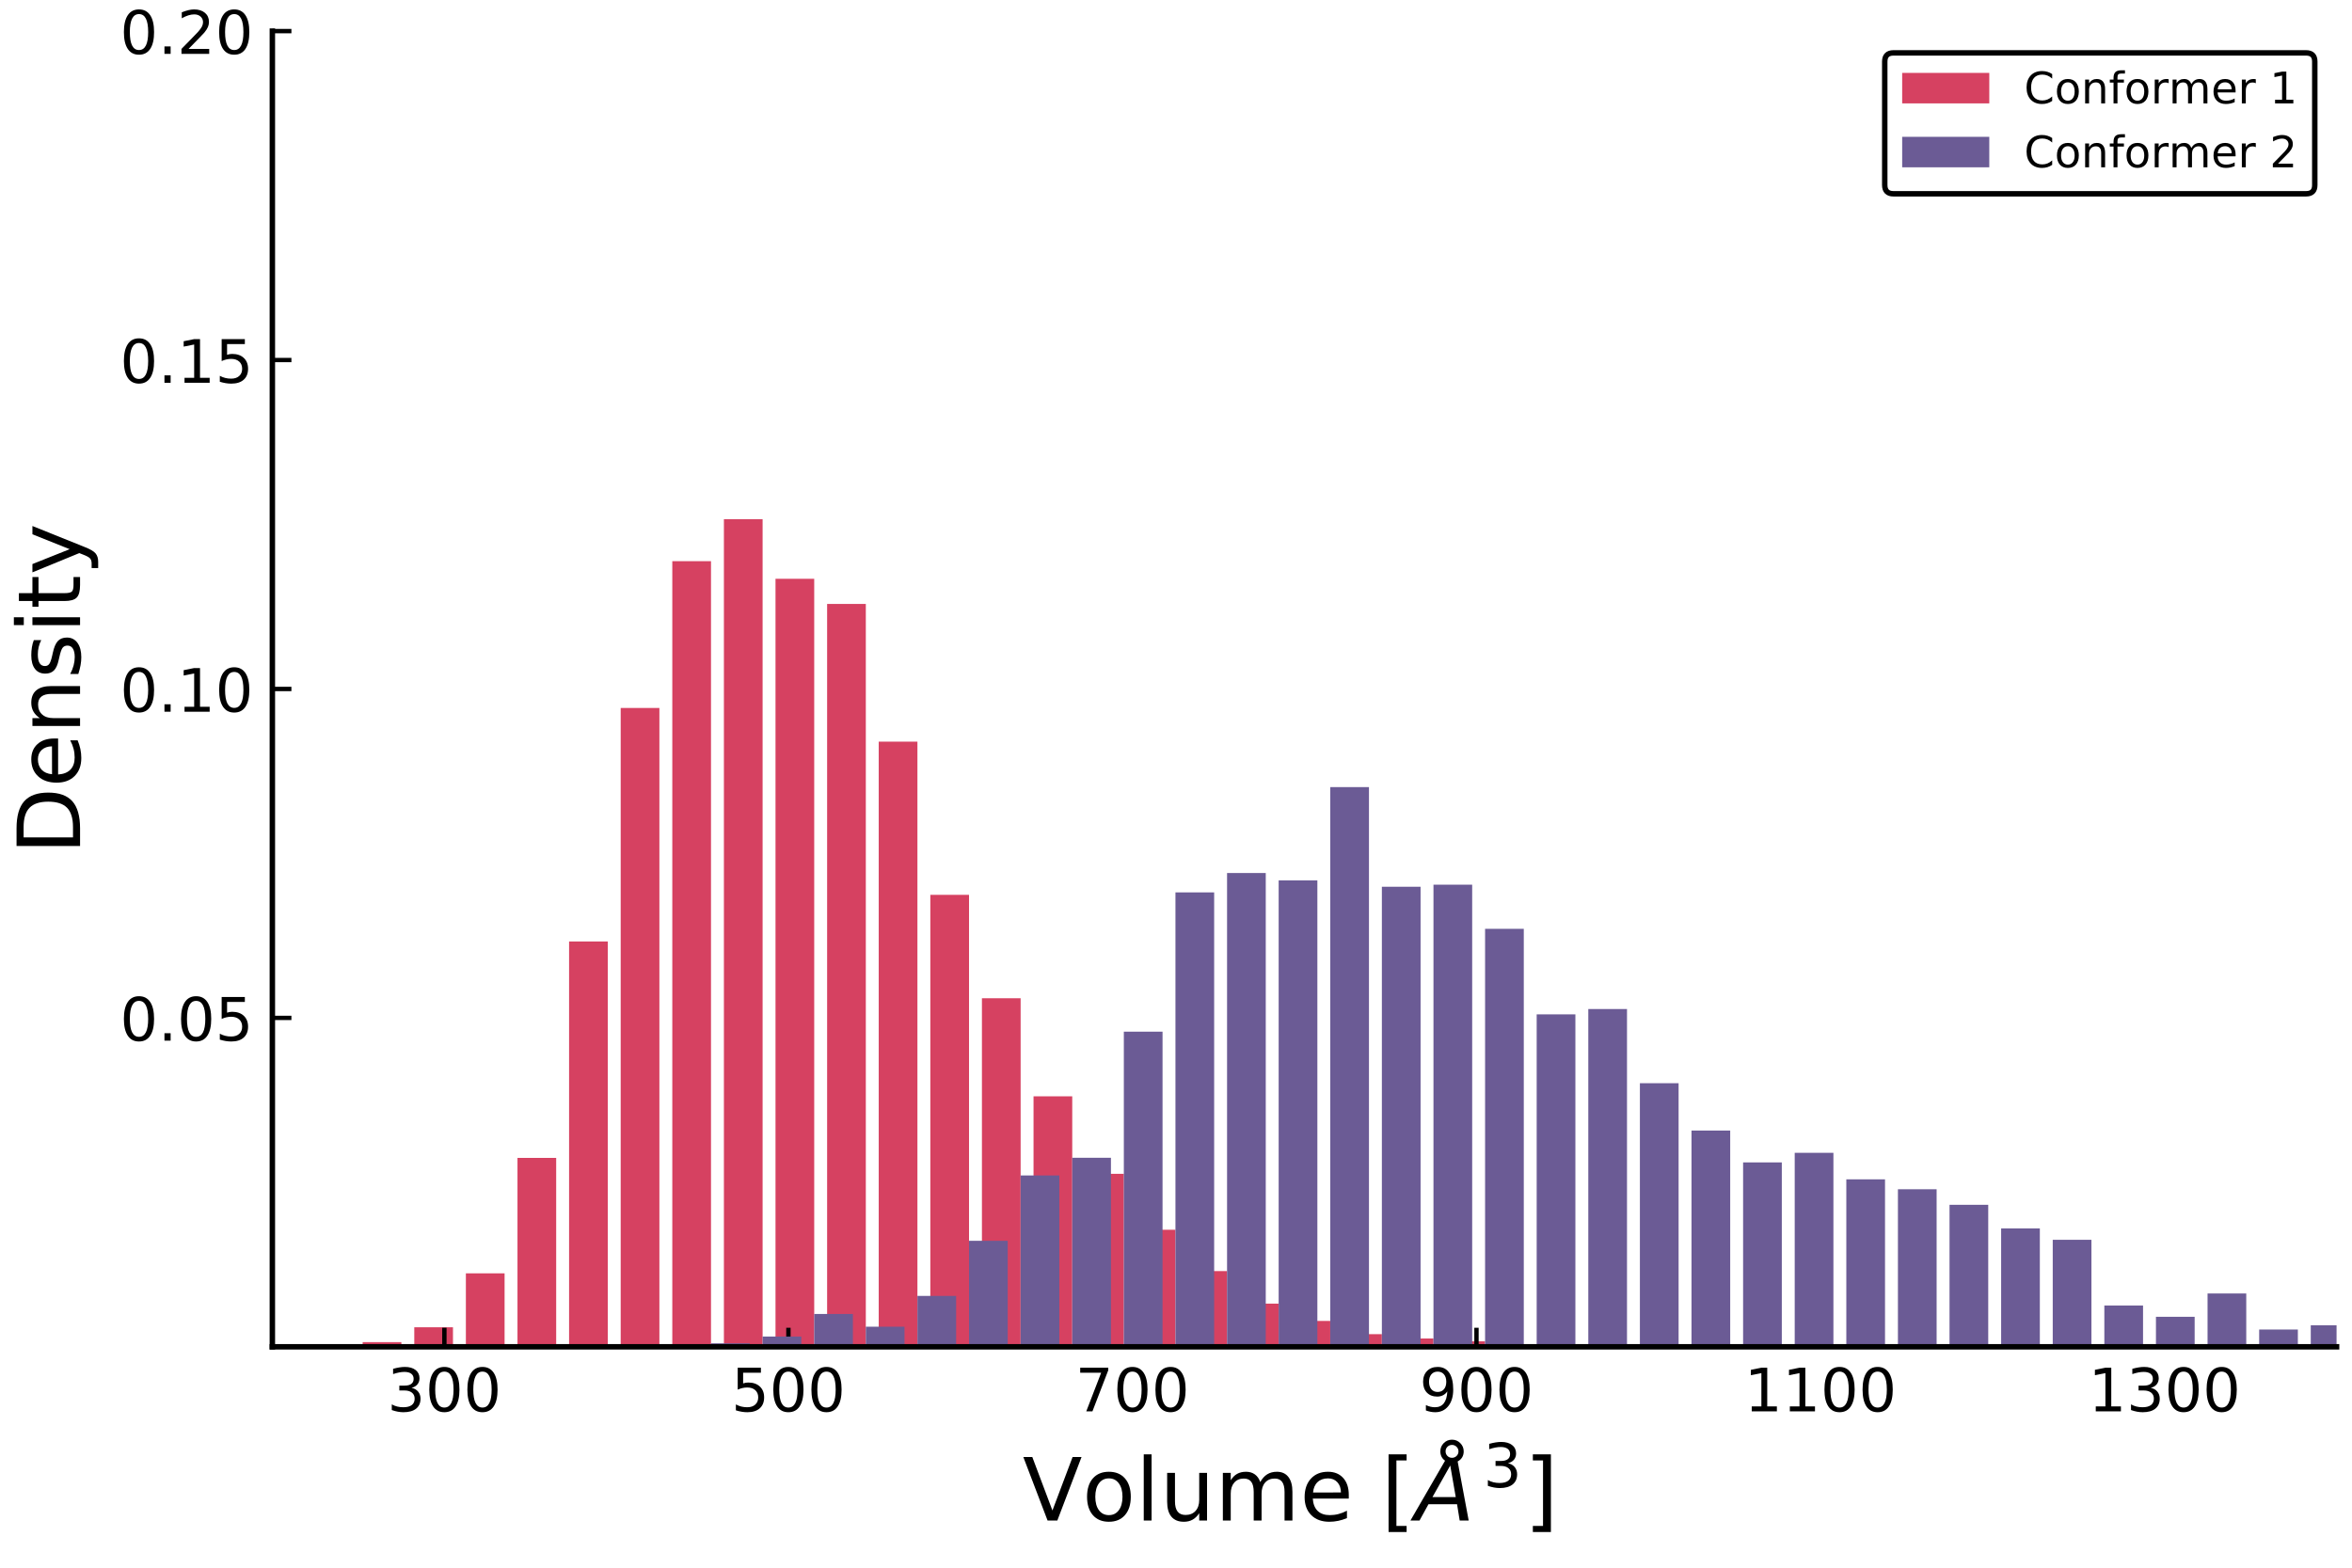 <?xml version="1.0" encoding="utf-8" standalone="no"?>
<!DOCTYPE svg PUBLIC "-//W3C//DTD SVG 1.1//EN"
  "http://www.w3.org/Graphics/SVG/1.1/DTD/svg11.dtd">
<!-- Created with matplotlib (http://matplotlib.org/) -->
<svg height="288pt" version="1.1" viewBox="0 0 432 288" width="432pt" xmlns="http://www.w3.org/2000/svg" xmlns:xlink="http://www.w3.org/1999/xlink">
 <defs>
  <style type="text/css">
*{stroke-linecap:butt;stroke-linejoin:round;}
  </style>
 </defs>
 <g id="figure_1">
  <g id="patch_1">
   <path d="M 0 288 
L 432 288 
L 432 0 
L 0 0 
z
" style="fill:#ffffff;"/>
  </g>
  <g id="axes_1">
   <g id="patch_2">
    <path d="M 50.025 247.425 
L 429.165 247.425 
L 429.165 5.715 
L 50.025 5.715 
z
" style="fill:#ffffff;"/>
   </g>
   <g id="patch_3">
    <path clip-path="url(#p805edfb14d)" d="M 47.655 247.425 
L 47.655 247.425 
L 54.764 247.425 
L 54.764 247.425 
L 47.655 247.425 
" style="fill:#d64161;"/>
   </g>
   <g id="patch_4">
    <path clip-path="url(#p805edfb14d)" d="M 57.134 247.344 
L 57.134 247.425 
L 64.242 247.425 
L 64.242 247.344 
L 57.134 247.344 
" style="fill:#d64161;"/>
   </g>
   <g id="patch_5">
    <path clip-path="url(#p805edfb14d)" d="M 66.612 246.565 
L 66.612 247.425 
L 73.721 247.425 
L 73.721 246.565 
L 66.612 246.565 
" style="fill:#d64161;"/>
   </g>
   <g id="patch_6">
    <path clip-path="url(#p805edfb14d)" d="M 76.091 243.838 
L 76.091 247.425 
L 83.199 247.425 
L 83.199 243.838 
L 76.091 243.838 
" style="fill:#d64161;"/>
   </g>
   <g id="patch_7">
    <path clip-path="url(#p805edfb14d)" d="M 85.569 233.927 
L 85.569 247.425 
L 92.678 247.425 
L 92.678 233.927 
L 85.569 233.927 
" style="fill:#d64161;"/>
   </g>
   <g id="patch_8">
    <path clip-path="url(#p805edfb14d)" d="M 95.048 212.717 
L 95.048 247.425 
L 102.156 247.425 
L 102.156 212.717 
L 95.048 212.717 
" style="fill:#d64161;"/>
   </g>
   <g id="patch_9">
    <path clip-path="url(#p805edfb14d)" d="M 104.526 172.967 
L 104.526 247.425 
L 111.635 247.425 
L 111.635 172.967 
L 104.526 172.967 
" style="fill:#d64161;"/>
   </g>
   <g id="patch_10">
    <path clip-path="url(#p805edfb14d)" d="M 114.005 130.06 
L 114.005 247.425 
L 121.114 247.425 
L 121.114 130.06 
L 114.005 130.06 
" style="fill:#d64161;"/>
   </g>
   <g id="patch_11">
    <path clip-path="url(#p805edfb14d)" d="M 123.483 103.095 
L 123.483 247.425 
L 130.592 247.425 
L 130.592 103.095 
L 123.483 103.095 
" style="fill:#d64161;"/>
   </g>
   <g id="patch_12">
    <path clip-path="url(#p805edfb14d)" d="M 132.962 95.384 
L 132.962 247.425 
L 140.071 247.425 
L 140.071 95.384 
L 132.962 95.384 
" style="fill:#d64161;"/>
   </g>
   <g id="patch_13">
    <path clip-path="url(#p805edfb14d)" d="M 142.44 106.326 
L 142.44 247.425 
L 149.549 247.425 
L 149.549 106.326 
L 142.44 106.326 
" style="fill:#d64161;"/>
   </g>
   <g id="patch_14">
    <path clip-path="url(#p805edfb14d)" d="M 151.919 110.945 
L 151.919 247.425 
L 159.028 247.425 
L 159.028 110.945 
L 151.919 110.945 
" style="fill:#d64161;"/>
   </g>
   <g id="patch_15">
    <path clip-path="url(#p805edfb14d)" d="M 161.397 136.246 
L 161.397 247.425 
L 168.506 247.425 
L 168.506 136.246 
L 161.397 136.246 
" style="fill:#d64161;"/>
   </g>
   <g id="patch_16">
    <path clip-path="url(#p805edfb14d)" d="M 170.876 164.388 
L 170.876 247.425 
L 177.985 247.425 
L 177.985 164.388 
L 170.876 164.388 
" style="fill:#d64161;"/>
   </g>
   <g id="patch_17">
    <path clip-path="url(#p805edfb14d)" d="M 180.354 183.382 
L 180.354 247.425 
L 187.463 247.425 
L 187.463 183.382 
L 180.354 183.382 
" style="fill:#d64161;"/>
   </g>
   <g id="patch_18">
    <path clip-path="url(#p805edfb14d)" d="M 189.833 201.41 
L 189.833 247.425 
L 196.942 247.425 
L 196.942 201.41 
L 189.833 201.41 
" style="fill:#d64161;"/>
   </g>
   <g id="patch_19">
    <path clip-path="url(#p805edfb14d)" d="M 199.311 215.639 
L 199.311 247.425 
L 206.42 247.425 
L 206.42 215.639 
L 199.311 215.639 
" style="fill:#d64161;"/>
   </g>
   <g id="patch_20">
    <path clip-path="url(#p805edfb14d)" d="M 208.79 225.915 
L 208.79 247.425 
L 215.899 247.425 
L 215.899 225.915 
L 208.79 225.915 
" style="fill:#d64161;"/>
   </g>
   <g id="patch_21">
    <path clip-path="url(#p805edfb14d)" d="M 218.268 233.513 
L 218.268 247.425 
L 225.377 247.425 
L 225.377 233.513 
L 218.268 233.513 
" style="fill:#d64161;"/>
   </g>
   <g id="patch_22">
    <path clip-path="url(#p805edfb14d)" d="M 227.747 239.495 
L 227.747 247.425 
L 234.856 247.425 
L 234.856 239.495 
L 227.747 239.495 
" style="fill:#d64161;"/>
   </g>
   <g id="patch_23">
    <path clip-path="url(#p805edfb14d)" d="M 237.225 242.669 
L 237.225 247.425 
L 244.334 247.425 
L 244.334 242.669 
L 237.225 242.669 
" style="fill:#d64161;"/>
   </g>
   <g id="patch_24">
    <path clip-path="url(#p805edfb14d)" d="M 246.704 245.096 
L 246.704 247.425 
L 253.813 247.425 
L 253.813 245.096 
L 246.704 245.096 
" style="fill:#d64161;"/>
   </g>
   <g id="patch_25">
    <path clip-path="url(#p805edfb14d)" d="M 256.182 245.899 
L 256.182 247.425 
L 263.291 247.425 
L 263.291 245.899 
L 256.182 245.899 
" style="fill:#d64161;"/>
   </g>
   <g id="patch_26">
    <path clip-path="url(#p805edfb14d)" d="M 265.661 246.411 
L 265.661 247.425 
L 272.77 247.425 
L 272.77 246.411 
L 265.661 246.411 
" style="fill:#d64161;"/>
   </g>
   <g id="patch_27">
    <path clip-path="url(#p805edfb14d)" d="M 275.139 247.019 
L 275.139 247.425 
L 282.248 247.425 
L 282.248 247.019 
L 275.139 247.019 
" style="fill:#d64161;"/>
   </g>
   <g id="patch_28">
    <path clip-path="url(#p805edfb14d)" d="M 284.618 247.182 
L 284.618 247.425 
L 291.727 247.425 
L 291.727 247.182 
L 284.618 247.182 
" style="fill:#d64161;"/>
   </g>
   <g id="patch_29">
    <path clip-path="url(#p805edfb14d)" d="M 294.096 247.214 
L 294.096 247.425 
L 301.205 247.425 
L 301.205 247.214 
L 294.096 247.214 
" style="fill:#d64161;"/>
   </g>
   <g id="patch_30">
    <path clip-path="url(#p805edfb14d)" d="M 303.575 247.336 
L 303.575 247.425 
L 310.684 247.425 
L 310.684 247.336 
L 303.575 247.336 
" style="fill:#d64161;"/>
   </g>
   <g id="patch_31">
    <path clip-path="url(#p805edfb14d)" d="M 313.054 247.417 
L 313.054 247.425 
L 320.162 247.425 
L 320.162 247.417 
L 313.054 247.417 
" style="fill:#d64161;"/>
   </g>
   <g id="patch_32">
    <path clip-path="url(#p805edfb14d)" d="M 322.532 247.417 
L 322.532 247.425 
L 329.641 247.425 
L 329.641 247.417 
L 322.532 247.417 
" style="fill:#d64161;"/>
   </g>
   <g id="patch_33">
    <path clip-path="url(#p805edfb14d)" d="M 332.011 247.417 
L 332.011 247.425 
L 339.119 247.425 
L 339.119 247.417 
L 332.011 247.417 
" style="fill:#d64161;"/>
   </g>
   <g id="patch_34">
    <path clip-path="url(#p805edfb14d)" d="M 341.489 247.401 
L 341.489 247.425 
L 348.598 247.425 
L 348.598 247.401 
L 341.489 247.401 
" style="fill:#d64161;"/>
   </g>
   <g id="patch_35">
    <path clip-path="url(#p805edfb14d)" d="M 350.968 247.425 
L 350.968 247.425 
L 358.076 247.425 
L 358.076 247.425 
L 350.968 247.425 
" style="fill:#d64161;"/>
   </g>
   <g id="patch_36">
    <path clip-path="url(#p805edfb14d)" d="M 360.446 247.425 
L 360.446 247.425 
L 367.555 247.425 
L 367.555 247.425 
L 360.446 247.425 
" style="fill:#d64161;"/>
   </g>
   <g id="patch_37">
    <path clip-path="url(#p805edfb14d)" d="M 369.925 247.425 
L 369.925 247.425 
L 377.034 247.425 
L 377.034 247.425 
L 369.925 247.425 
" style="fill:#d64161;"/>
   </g>
   <g id="patch_38">
    <path clip-path="url(#p805edfb14d)" d="M 379.403 247.425 
L 379.403 247.425 
L 386.512 247.425 
L 386.512 247.425 
L 379.403 247.425 
" style="fill:#d64161;"/>
   </g>
   <g id="patch_39">
    <path clip-path="url(#p805edfb14d)" d="M 388.882 247.425 
L 388.882 247.425 
L 395.991 247.425 
L 395.991 247.425 
L 388.882 247.425 
" style="fill:#d64161;"/>
   </g>
   <g id="patch_40">
    <path clip-path="url(#p805edfb14d)" d="M 398.36 247.425 
L 398.36 247.425 
L 405.469 247.425 
L 405.469 247.425 
L 398.36 247.425 
" style="fill:#d64161;"/>
   </g>
   <g id="patch_41">
    <path clip-path="url(#p805edfb14d)" d="M 407.839 247.425 
L 407.839 247.425 
L 414.948 247.425 
L 414.948 247.425 
L 407.839 247.425 
" style="fill:#d64161;"/>
   </g>
   <g id="patch_42">
    <path clip-path="url(#p805edfb14d)" d="M 417.317 247.425 
L 417.317 247.425 
L 424.426 247.425 
L 424.426 247.425 
L 417.317 247.425 
" style="fill:#d64161;"/>
   </g>
   <g id="matplotlib.axis_1">
    <g id="xtick_1">
     <g id="line2d_1">
      <defs>
       <path d="M 0 0 
L 0 -3.5 
" id="me26af79cd9" style="stroke:#000000;stroke-width:0.8;"/>
      </defs>
      <g>
       <use style="stroke:#000000;stroke-width:0.8;" x="81.62" xlink:href="#me26af79cd9" y="247.425"/>
      </g>
     </g>
     <g id="text_1">
      <!-- 300 -->
      <defs>
       <path d="M 40.578 39.312 
Q 47.656 37.797 51.625 33 
Q 55.609 28.219 55.609 21.188 
Q 55.609 10.406 48.188 4.484 
Q 40.766 -1.422 27.094 -1.422 
Q 22.516 -1.422 17.656 -0.516 
Q 12.797 0.391 7.625 2.203 
L 7.625 11.719 
Q 11.719 9.328 16.594 8.109 
Q 21.484 6.891 26.812 6.891 
Q 36.078 6.891 40.938 10.547 
Q 45.797 14.203 45.797 21.188 
Q 45.797 27.641 41.281 31.266 
Q 36.766 34.906 28.719 34.906 
L 20.219 34.906 
L 20.219 43.016 
L 29.109 43.016 
Q 36.375 43.016 40.234 45.922 
Q 44.094 48.828 44.094 54.297 
Q 44.094 59.906 40.109 62.906 
Q 36.141 65.922 28.719 65.922 
Q 24.656 65.922 20.016 65.031 
Q 15.375 64.156 9.812 62.312 
L 9.812 71.094 
Q 15.438 72.656 20.344 73.438 
Q 25.25 74.219 29.594 74.219 
Q 40.828 74.219 47.359 69.109 
Q 53.906 64.016 53.906 55.328 
Q 53.906 49.266 50.438 45.094 
Q 46.969 40.922 40.578 39.312 
z
" id="DejaVuSans-33"/>
       <path d="M 31.781 66.406 
Q 24.172 66.406 20.328 58.906 
Q 16.5 51.422 16.5 36.375 
Q 16.5 21.391 20.328 13.891 
Q 24.172 6.391 31.781 6.391 
Q 39.453 6.391 43.281 13.891 
Q 47.125 21.391 47.125 36.375 
Q 47.125 51.422 43.281 58.906 
Q 39.453 66.406 31.781 66.406 
z
M 31.781 74.219 
Q 44.047 74.219 50.516 64.516 
Q 56.984 54.828 56.984 36.375 
Q 56.984 17.969 50.516 8.266 
Q 44.047 -1.422 31.781 -1.422 
Q 19.531 -1.422 13.062 8.266 
Q 6.594 17.969 6.594 36.375 
Q 6.594 54.828 13.062 64.516 
Q 19.531 74.219 31.781 74.219 
z
" id="DejaVuSans-30"/>
      </defs>
      <g transform="translate(71.122 259.284)scale(0.11 -0.11)">
       <use xlink:href="#DejaVuSans-33"/>
       <use x="63.623" xlink:href="#DejaVuSans-30"/>
       <use x="127.246" xlink:href="#DejaVuSans-30"/>
      </g>
     </g>
    </g>
    <g id="xtick_2">
     <g id="line2d_2">
      <g>
       <use style="stroke:#000000;stroke-width:0.8;" x="144.81" xlink:href="#me26af79cd9" y="247.425"/>
      </g>
     </g>
     <g id="text_2">
      <!-- 500 -->
      <defs>
       <path d="M 10.797 72.906 
L 49.516 72.906 
L 49.516 64.594 
L 19.828 64.594 
L 19.828 46.734 
Q 21.969 47.469 24.109 47.828 
Q 26.266 48.188 28.422 48.188 
Q 40.625 48.188 47.75 41.5 
Q 54.891 34.812 54.891 23.391 
Q 54.891 11.625 47.562 5.094 
Q 40.234 -1.422 26.906 -1.422 
Q 22.312 -1.422 17.547 -0.641 
Q 12.797 0.141 7.719 1.703 
L 7.719 11.625 
Q 12.109 9.234 16.797 8.062 
Q 21.484 6.891 26.703 6.891 
Q 35.156 6.891 40.078 11.328 
Q 45.016 15.766 45.016 23.391 
Q 45.016 31 40.078 35.438 
Q 35.156 39.891 26.703 39.891 
Q 22.75 39.891 18.812 39.016 
Q 14.891 38.141 10.797 36.281 
z
" id="DejaVuSans-35"/>
      </defs>
      <g transform="translate(134.312 259.284)scale(0.11 -0.11)">
       <use xlink:href="#DejaVuSans-35"/>
       <use x="63.623" xlink:href="#DejaVuSans-30"/>
       <use x="127.246" xlink:href="#DejaVuSans-30"/>
      </g>
     </g>
    </g>
    <g id="xtick_3">
     <g id="line2d_3">
      <g>
       <use style="stroke:#000000;stroke-width:0.8;" x="208" xlink:href="#me26af79cd9" y="247.425"/>
      </g>
     </g>
     <g id="text_3">
      <!-- 700 -->
      <defs>
       <path d="M 8.203 72.906 
L 55.078 72.906 
L 55.078 68.703 
L 28.609 0 
L 18.312 0 
L 43.219 64.594 
L 8.203 64.594 
z
" id="DejaVuSans-37"/>
      </defs>
      <g transform="translate(197.502 259.284)scale(0.11 -0.11)">
       <use xlink:href="#DejaVuSans-37"/>
       <use x="63.623" xlink:href="#DejaVuSans-30"/>
       <use x="127.246" xlink:href="#DejaVuSans-30"/>
      </g>
     </g>
    </g>
    <g id="xtick_4">
     <g id="line2d_4">
      <g>
       <use style="stroke:#000000;stroke-width:0.8;" x="271.19" xlink:href="#me26af79cd9" y="247.425"/>
      </g>
     </g>
     <g id="text_4">
      <!-- 900 -->
      <defs>
       <path d="M 10.984 1.516 
L 10.984 10.5 
Q 14.703 8.734 18.5 7.812 
Q 22.312 6.891 25.984 6.891 
Q 35.75 6.891 40.891 13.453 
Q 46.047 20.016 46.781 33.406 
Q 43.953 29.203 39.594 26.953 
Q 35.25 24.703 29.984 24.703 
Q 19.047 24.703 12.672 31.312 
Q 6.297 37.938 6.297 49.422 
Q 6.297 60.641 12.938 67.422 
Q 19.578 74.219 30.609 74.219 
Q 43.266 74.219 49.922 64.516 
Q 56.594 54.828 56.594 36.375 
Q 56.594 19.141 48.406 8.859 
Q 40.234 -1.422 26.422 -1.422 
Q 22.703 -1.422 18.891 -0.688 
Q 15.094 0.047 10.984 1.516 
z
M 30.609 32.422 
Q 37.25 32.422 41.125 36.953 
Q 45.016 41.5 45.016 49.422 
Q 45.016 57.281 41.125 61.844 
Q 37.25 66.406 30.609 66.406 
Q 23.969 66.406 20.094 61.844 
Q 16.219 57.281 16.219 49.422 
Q 16.219 41.5 20.094 36.953 
Q 23.969 32.422 30.609 32.422 
z
" id="DejaVuSans-39"/>
      </defs>
      <g transform="translate(260.692 259.284)scale(0.11 -0.11)">
       <use xlink:href="#DejaVuSans-39"/>
       <use x="63.623" xlink:href="#DejaVuSans-30"/>
       <use x="127.246" xlink:href="#DejaVuSans-30"/>
      </g>
     </g>
    </g>
    <g id="xtick_5">
     <g id="line2d_5">
      <g>
       <use style="stroke:#000000;stroke-width:0.8;" x="334.38" xlink:href="#me26af79cd9" y="247.425"/>
      </g>
     </g>
     <g id="text_5">
      <!-- 1100 -->
      <defs>
       <path d="M 12.406 8.297 
L 28.516 8.297 
L 28.516 63.922 
L 10.984 60.406 
L 10.984 69.391 
L 28.422 72.906 
L 38.281 72.906 
L 38.281 8.297 
L 54.391 8.297 
L 54.391 0 
L 12.406 0 
z
" id="DejaVuSans-31"/>
      </defs>
      <g transform="translate(320.383 259.284)scale(0.11 -0.11)">
       <use xlink:href="#DejaVuSans-31"/>
       <use x="63.623" xlink:href="#DejaVuSans-31"/>
       <use x="127.246" xlink:href="#DejaVuSans-30"/>
       <use x="190.869" xlink:href="#DejaVuSans-30"/>
      </g>
     </g>
    </g>
    <g id="xtick_6">
     <g id="line2d_6">
      <g>
       <use style="stroke:#000000;stroke-width:0.8;" x="397.57" xlink:href="#me26af79cd9" y="247.425"/>
      </g>
     </g>
     <g id="text_6">
      <!-- 1300 -->
      <g transform="translate(383.573 259.284)scale(0.11 -0.11)">
       <use xlink:href="#DejaVuSans-31"/>
       <use x="63.623" xlink:href="#DejaVuSans-33"/>
       <use x="127.246" xlink:href="#DejaVuSans-30"/>
       <use x="190.869" xlink:href="#DejaVuSans-30"/>
      </g>
     </g>
    </g>
    <g id="text_7">
     <!-- Volume $[\AA^3]$  -->
     <defs>
      <path d="M 28.609 0 
L 0.781 72.906 
L 11.078 72.906 
L 34.188 11.531 
L 57.328 72.906 
L 67.578 72.906 
L 39.797 0 
z
" id="DejaVuSans-56"/>
      <path d="M 30.609 48.391 
Q 23.391 48.391 19.188 42.75 
Q 14.984 37.109 14.984 27.297 
Q 14.984 17.484 19.156 11.844 
Q 23.344 6.203 30.609 6.203 
Q 37.797 6.203 41.984 11.859 
Q 46.188 17.531 46.188 27.297 
Q 46.188 37.016 41.984 42.703 
Q 37.797 48.391 30.609 48.391 
z
M 30.609 56 
Q 42.328 56 49.016 48.375 
Q 55.719 40.766 55.719 27.297 
Q 55.719 13.875 49.016 6.219 
Q 42.328 -1.422 30.609 -1.422 
Q 18.844 -1.422 12.172 6.219 
Q 5.516 13.875 5.516 27.297 
Q 5.516 40.766 12.172 48.375 
Q 18.844 56 30.609 56 
z
" id="DejaVuSans-6f"/>
      <path d="M 9.422 75.984 
L 18.406 75.984 
L 18.406 0 
L 9.422 0 
z
" id="DejaVuSans-6c"/>
      <path d="M 8.5 21.578 
L 8.5 54.688 
L 17.484 54.688 
L 17.484 21.922 
Q 17.484 14.156 20.5 10.266 
Q 23.531 6.391 29.594 6.391 
Q 36.859 6.391 41.078 11.031 
Q 45.312 15.672 45.312 23.688 
L 45.312 54.688 
L 54.297 54.688 
L 54.297 0 
L 45.312 0 
L 45.312 8.406 
Q 42.047 3.422 37.719 1 
Q 33.406 -1.422 27.688 -1.422 
Q 18.266 -1.422 13.375 4.438 
Q 8.5 10.297 8.5 21.578 
z
M 31.109 56 
z
" id="DejaVuSans-75"/>
      <path d="M 52 44.188 
Q 55.375 50.25 60.062 53.125 
Q 64.75 56 71.094 56 
Q 79.641 56 84.281 50.016 
Q 88.922 44.047 88.922 33.016 
L 88.922 0 
L 79.891 0 
L 79.891 32.719 
Q 79.891 40.578 77.094 44.375 
Q 74.312 48.188 68.609 48.188 
Q 61.625 48.188 57.562 43.547 
Q 53.516 38.922 53.516 30.906 
L 53.516 0 
L 44.484 0 
L 44.484 32.719 
Q 44.484 40.625 41.703 44.406 
Q 38.922 48.188 33.109 48.188 
Q 26.219 48.188 22.156 43.531 
Q 18.109 38.875 18.109 30.906 
L 18.109 0 
L 9.078 0 
L 9.078 54.688 
L 18.109 54.688 
L 18.109 46.188 
Q 21.188 51.219 25.484 53.609 
Q 29.781 56 35.688 56 
Q 41.656 56 45.828 52.969 
Q 50 49.953 52 44.188 
z
" id="DejaVuSans-6d"/>
      <path d="M 56.203 29.594 
L 56.203 25.203 
L 14.891 25.203 
Q 15.484 15.922 20.484 11.062 
Q 25.484 6.203 34.422 6.203 
Q 39.594 6.203 44.453 7.469 
Q 49.312 8.734 54.109 11.281 
L 54.109 2.781 
Q 49.266 0.734 44.188 -0.344 
Q 39.109 -1.422 33.891 -1.422 
Q 20.797 -1.422 13.156 6.188 
Q 5.516 13.812 5.516 26.812 
Q 5.516 40.234 12.766 48.109 
Q 20.016 56 32.328 56 
Q 43.359 56 49.781 48.891 
Q 56.203 41.797 56.203 29.594 
z
M 47.219 32.234 
Q 47.125 39.594 43.094 43.984 
Q 39.062 48.391 32.422 48.391 
Q 24.906 48.391 20.391 44.141 
Q 15.875 39.891 15.188 32.172 
z
" id="DejaVuSans-65"/>
      <path id="DejaVuSans-20"/>
      <path d="M 8.594 75.984 
L 29.297 75.984 
L 29.297 69 
L 17.578 69 
L 17.578 -6.203 
L 29.297 -6.203 
L 29.297 -13.188 
L 8.594 -13.188 
z
" id="DejaVuSans-5b"/>
      <path d="M 49.812 79.391 
Q 49.812 82.469 47.625 84.641 
Q 45.453 86.812 42.391 86.812 
Q 39.266 86.812 37.141 84.688 
Q 35.016 82.562 35.016 79.391 
Q 35.016 76.312 37.141 74.156 
Q 39.266 72.016 42.391 72.016 
Q 45.453 72.016 47.625 74.156 
Q 49.812 76.312 49.812 79.391 
z
M 34.422 68.703 
Q 31.781 70.516 30.391 73.266 
Q 29 76.031 29 79.391 
Q 29 84.969 32.906 88.891 
Q 36.812 92.828 42.391 92.828 
Q 47.953 92.828 51.875 88.891 
Q 55.812 84.969 55.812 79.391 
Q 55.812 75.531 54.031 72.547 
Q 52.25 69.578 48.875 67.828 
L 61.531 0 
L 51.219 0 
L 48.188 18.703 
L 15.375 18.703 
L 5.078 0 
L -5.328 0 
z
M 40.375 63.188 
L 19.922 26.906 
L 46.688 26.906 
z
" id="DejaVuSans-Oblique-c5"/>
      <path d="M 30.422 75.984 
L 30.422 -13.188 
L 9.719 -13.188 
L 9.719 -6.203 
L 21.391 -6.203 
L 21.391 69 
L 9.719 69 
L 9.719 75.984 
z
" id="DejaVuSans-5d"/>
     </defs>
     <g transform="translate(187.835 279.364)scale(0.16 -0.16)">
      <use transform="translate(0 0.172)" xlink:href="#DejaVuSans-56"/>
      <use transform="translate(68.408 0.172)" xlink:href="#DejaVuSans-6f"/>
      <use transform="translate(129.59 0.172)" xlink:href="#DejaVuSans-6c"/>
      <use transform="translate(157.373 0.172)" xlink:href="#DejaVuSans-75"/>
      <use transform="translate(220.752 0.172)" xlink:href="#DejaVuSans-6d"/>
      <use transform="translate(318.164 0.172)" xlink:href="#DejaVuSans-65"/>
      <use transform="translate(379.688 0.172)" xlink:href="#DejaVuSans-20"/>
      <use transform="translate(411.475 0.172)" xlink:href="#DejaVuSans-5b"/>
      <use transform="translate(450.488 0.172)" xlink:href="#DejaVuSans-Oblique-c5"/>
      <use transform="translate(528.702 38.453)scale(0.7)" xlink:href="#DejaVuSans-33"/>
      <use transform="translate(575.973 0.172)" xlink:href="#DejaVuSans-5d"/>
      <use transform="translate(614.986 0.172)" xlink:href="#DejaVuSans-20"/>
     </g>
    </g>
   </g>
   <g id="matplotlib.axis_2">
    <g id="ytick_1">
     <g id="line2d_7">
      <defs>
       <path d="M 0 0 
L 3.5 0 
" id="mdd046deefb" style="stroke:#000000;stroke-width:0.8;"/>
      </defs>
      <g>
       <use style="stroke:#000000;stroke-width:0.8;" x="50.025" xlink:href="#mdd046deefb" y="186.998"/>
      </g>
     </g>
     <g id="text_8">
      <!-- 0.05 -->
      <defs>
       <path d="M 10.688 12.406 
L 21 12.406 
L 21 0 
L 10.688 0 
z
" id="DejaVuSans-2e"/>
      </defs>
      <g transform="translate(22.032 191.177)scale(0.11 -0.11)">
       <use xlink:href="#DejaVuSans-30"/>
       <use x="63.623" xlink:href="#DejaVuSans-2e"/>
       <use x="95.41" xlink:href="#DejaVuSans-30"/>
       <use x="159.033" xlink:href="#DejaVuSans-35"/>
      </g>
     </g>
    </g>
    <g id="ytick_2">
     <g id="line2d_8">
      <g>
       <use style="stroke:#000000;stroke-width:0.8;" x="50.025" xlink:href="#mdd046deefb" y="126.57"/>
      </g>
     </g>
     <g id="text_9">
      <!-- 0.10 -->
      <g transform="translate(22.032 130.749)scale(0.11 -0.11)">
       <use xlink:href="#DejaVuSans-30"/>
       <use x="63.623" xlink:href="#DejaVuSans-2e"/>
       <use x="95.41" xlink:href="#DejaVuSans-31"/>
       <use x="159.033" xlink:href="#DejaVuSans-30"/>
      </g>
     </g>
    </g>
    <g id="ytick_3">
     <g id="line2d_9">
      <g>
       <use style="stroke:#000000;stroke-width:0.8;" x="50.025" xlink:href="#mdd046deefb" y="66.142"/>
      </g>
     </g>
     <g id="text_10">
      <!-- 0.15 -->
      <g transform="translate(22.032 70.321)scale(0.11 -0.11)">
       <use xlink:href="#DejaVuSans-30"/>
       <use x="63.623" xlink:href="#DejaVuSans-2e"/>
       <use x="95.41" xlink:href="#DejaVuSans-31"/>
       <use x="159.033" xlink:href="#DejaVuSans-35"/>
      </g>
     </g>
    </g>
    <g id="ytick_4">
     <g id="line2d_10">
      <g>
       <use style="stroke:#000000;stroke-width:0.8;" x="50.025" xlink:href="#mdd046deefb" y="5.715"/>
      </g>
     </g>
     <g id="text_11">
      <!-- 0.20 -->
      <defs>
       <path d="M 19.188 8.297 
L 53.609 8.297 
L 53.609 0 
L 7.328 0 
L 7.328 8.297 
Q 12.938 14.109 22.625 23.891 
Q 32.328 33.688 34.812 36.531 
Q 39.547 41.844 41.422 45.531 
Q 43.312 49.219 43.312 52.781 
Q 43.312 58.594 39.234 62.25 
Q 35.156 65.922 28.609 65.922 
Q 23.969 65.922 18.812 64.312 
Q 13.672 62.703 7.812 59.422 
L 7.812 69.391 
Q 13.766 71.781 18.938 73 
Q 24.125 74.219 28.422 74.219 
Q 39.75 74.219 46.484 68.547 
Q 53.219 62.891 53.219 53.422 
Q 53.219 48.922 51.531 44.891 
Q 49.859 40.875 45.406 35.406 
Q 44.188 33.984 37.641 27.219 
Q 31.109 20.453 19.188 8.297 
z
" id="DejaVuSans-32"/>
      </defs>
      <g transform="translate(22.032 9.894)scale(0.11 -0.11)">
       <use xlink:href="#DejaVuSans-30"/>
       <use x="63.623" xlink:href="#DejaVuSans-2e"/>
       <use x="95.41" xlink:href="#DejaVuSans-32"/>
       <use x="159.033" xlink:href="#DejaVuSans-30"/>
      </g>
     </g>
    </g>
    <g id="text_12">
     <!-- Density -->
     <defs>
      <path d="M 19.672 64.797 
L 19.672 8.109 
L 31.594 8.109 
Q 46.688 8.109 53.688 14.938 
Q 60.688 21.781 60.688 36.531 
Q 60.688 51.172 53.688 57.984 
Q 46.688 64.797 31.594 64.797 
z
M 9.812 72.906 
L 30.078 72.906 
Q 51.266 72.906 61.172 64.094 
Q 71.094 55.281 71.094 36.531 
Q 71.094 17.672 61.125 8.828 
Q 51.172 0 30.078 0 
L 9.812 0 
z
" id="DejaVuSans-44"/>
      <path d="M 54.891 33.016 
L 54.891 0 
L 45.906 0 
L 45.906 32.719 
Q 45.906 40.484 42.875 44.328 
Q 39.844 48.188 33.797 48.188 
Q 26.516 48.188 22.312 43.547 
Q 18.109 38.922 18.109 30.906 
L 18.109 0 
L 9.078 0 
L 9.078 54.688 
L 18.109 54.688 
L 18.109 46.188 
Q 21.344 51.125 25.703 53.562 
Q 30.078 56 35.797 56 
Q 45.219 56 50.047 50.172 
Q 54.891 44.344 54.891 33.016 
z
" id="DejaVuSans-6e"/>
      <path d="M 44.281 53.078 
L 44.281 44.578 
Q 40.484 46.531 36.375 47.5 
Q 32.281 48.484 27.875 48.484 
Q 21.188 48.484 17.844 46.438 
Q 14.5 44.391 14.5 40.281 
Q 14.5 37.156 16.891 35.375 
Q 19.281 33.594 26.516 31.984 
L 29.594 31.297 
Q 39.156 29.25 43.188 25.516 
Q 47.219 21.781 47.219 15.094 
Q 47.219 7.469 41.188 3.016 
Q 35.156 -1.422 24.609 -1.422 
Q 20.219 -1.422 15.453 -0.562 
Q 10.688 0.297 5.422 2 
L 5.422 11.281 
Q 10.406 8.688 15.234 7.391 
Q 20.062 6.109 24.812 6.109 
Q 31.156 6.109 34.562 8.281 
Q 37.984 10.453 37.984 14.406 
Q 37.984 18.062 35.516 20.016 
Q 33.062 21.969 24.703 23.781 
L 21.578 24.516 
Q 13.234 26.266 9.516 29.906 
Q 5.812 33.547 5.812 39.891 
Q 5.812 47.609 11.281 51.797 
Q 16.75 56 26.812 56 
Q 31.781 56 36.172 55.266 
Q 40.578 54.547 44.281 53.078 
z
" id="DejaVuSans-73"/>
      <path d="M 9.422 54.688 
L 18.406 54.688 
L 18.406 0 
L 9.422 0 
z
M 9.422 75.984 
L 18.406 75.984 
L 18.406 64.594 
L 9.422 64.594 
z
" id="DejaVuSans-69"/>
      <path d="M 18.312 70.219 
L 18.312 54.688 
L 36.812 54.688 
L 36.812 47.703 
L 18.312 47.703 
L 18.312 18.016 
Q 18.312 11.328 20.141 9.422 
Q 21.969 7.516 27.594 7.516 
L 36.812 7.516 
L 36.812 0 
L 27.594 0 
Q 17.188 0 13.234 3.875 
Q 9.281 7.766 9.281 18.016 
L 9.281 47.703 
L 2.688 47.703 
L 2.688 54.688 
L 9.281 54.688 
L 9.281 70.219 
z
" id="DejaVuSans-74"/>
      <path d="M 32.172 -5.078 
Q 28.375 -14.844 24.75 -17.812 
Q 21.141 -20.797 15.094 -20.797 
L 7.906 -20.797 
L 7.906 -13.281 
L 13.188 -13.281 
Q 16.891 -13.281 18.938 -11.516 
Q 21 -9.766 23.484 -3.219 
L 25.094 0.875 
L 2.984 54.688 
L 12.5 54.688 
L 29.594 11.922 
L 46.688 54.688 
L 56.203 54.688 
z
" id="DejaVuSans-79"/>
     </defs>
     <g transform="translate(14.705 156.984)rotate(-90)scale(0.16 -0.16)">
      <use xlink:href="#DejaVuSans-44"/>
      <use x="77.002" xlink:href="#DejaVuSans-65"/>
      <use x="138.525" xlink:href="#DejaVuSans-6e"/>
      <use x="201.904" xlink:href="#DejaVuSans-73"/>
      <use x="254.004" xlink:href="#DejaVuSans-69"/>
      <use x="281.787" xlink:href="#DejaVuSans-74"/>
      <use x="320.996" xlink:href="#DejaVuSans-79"/>
     </g>
    </g>
   </g>
   <g id="patch_43">
    <path clip-path="url(#p805edfb14d)" d="M 54.764 247.425 
L 54.764 247.425 
L 61.873 247.425 
L 61.873 247.425 
L 54.764 247.425 
" style="fill:#6b5b95;"/>
   </g>
   <g id="patch_44">
    <path clip-path="url(#p805edfb14d)" d="M 64.242 247.425 
L 64.242 247.425 
L 71.351 247.425 
L 71.351 247.425 
L 64.242 247.425 
" style="fill:#6b5b95;"/>
   </g>
   <g id="patch_45">
    <path clip-path="url(#p805edfb14d)" d="M 73.721 247.425 
L 73.721 247.425 
L 80.83 247.425 
L 80.83 247.425 
L 73.721 247.425 
" style="fill:#6b5b95;"/>
   </g>
   <g id="patch_46">
    <path clip-path="url(#p805edfb14d)" d="M 83.199 247.425 
L 83.199 247.425 
L 90.308 247.425 
L 90.308 247.425 
L 83.199 247.425 
" style="fill:#6b5b95;"/>
   </g>
   <g id="patch_47">
    <path clip-path="url(#p805edfb14d)" d="M 92.678 247.425 
L 92.678 247.425 
L 99.787 247.425 
L 99.787 247.425 
L 92.678 247.425 
" style="fill:#6b5b95;"/>
   </g>
   <g id="patch_48">
    <path clip-path="url(#p805edfb14d)" d="M 102.156 247.425 
L 102.156 247.425 
L 109.265 247.425 
L 109.265 247.425 
L 102.156 247.425 
" style="fill:#6b5b95;"/>
   </g>
   <g id="patch_49">
    <path clip-path="url(#p805edfb14d)" d="M 111.635 247.425 
L 111.635 247.425 
L 118.744 247.425 
L 118.744 247.425 
L 111.635 247.425 
" style="fill:#6b5b95;"/>
   </g>
   <g id="patch_50">
    <path clip-path="url(#p805edfb14d)" d="M 121.114 247.425 
L 121.114 247.425 
L 128.222 247.425 
L 128.222 247.425 
L 121.114 247.425 
" style="fill:#6b5b95;"/>
   </g>
   <g id="patch_51">
    <path clip-path="url(#p805edfb14d)" d="M 130.592 246.776 
L 130.592 247.425 
L 137.701 247.425 
L 137.701 246.776 
L 130.592 246.776 
" style="fill:#6b5b95;"/>
   </g>
   <g id="patch_52">
    <path clip-path="url(#p805edfb14d)" d="M 140.071 245.543 
L 140.071 247.425 
L 147.179 247.425 
L 147.179 245.543 
L 140.071 245.543 
" style="fill:#6b5b95;"/>
   </g>
   <g id="patch_53">
    <path clip-path="url(#p805edfb14d)" d="M 149.549 241.388 
L 149.549 247.425 
L 156.658 247.425 
L 156.658 241.388 
L 149.549 241.388 
" style="fill:#6b5b95;"/>
   </g>
   <g id="patch_54">
    <path clip-path="url(#p805edfb14d)" d="M 159.028 243.725 
L 159.028 247.425 
L 166.136 247.425 
L 166.136 243.725 
L 159.028 243.725 
" style="fill:#6b5b95;"/>
   </g>
   <g id="patch_55">
    <path clip-path="url(#p805edfb14d)" d="M 168.506 238.078 
L 168.506 247.425 
L 175.615 247.425 
L 175.615 238.078 
L 168.506 238.078 
" style="fill:#6b5b95;"/>
   </g>
   <g id="patch_56">
    <path clip-path="url(#p805edfb14d)" d="M 177.985 227.951 
L 177.985 247.425 
L 185.094 247.425 
L 185.094 227.951 
L 177.985 227.951 
" style="fill:#6b5b95;"/>
   </g>
   <g id="patch_57">
    <path clip-path="url(#p805edfb14d)" d="M 187.463 215.942 
L 187.463 247.425 
L 194.572 247.425 
L 194.572 215.942 
L 187.463 215.942 
" style="fill:#6b5b95;"/>
   </g>
   <g id="patch_58">
    <path clip-path="url(#p805edfb14d)" d="M 196.942 212.697 
L 196.942 247.425 
L 204.051 247.425 
L 204.051 212.697 
L 196.942 212.697 
" style="fill:#6b5b95;"/>
   </g>
   <g id="patch_59">
    <path clip-path="url(#p805edfb14d)" d="M 206.42 189.523 
L 206.42 247.425 
L 213.529 247.425 
L 213.529 189.523 
L 206.42 189.523 
" style="fill:#6b5b95;"/>
   </g>
   <g id="patch_60">
    <path clip-path="url(#p805edfb14d)" d="M 215.899 163.947 
L 215.899 247.425 
L 223.008 247.425 
L 223.008 163.947 
L 215.899 163.947 
" style="fill:#6b5b95;"/>
   </g>
   <g id="patch_61">
    <path clip-path="url(#p805edfb14d)" d="M 225.377 160.377 
L 225.377 247.425 
L 232.486 247.425 
L 232.486 160.377 
L 225.377 160.377 
" style="fill:#6b5b95;"/>
   </g>
   <g id="patch_62">
    <path clip-path="url(#p805edfb14d)" d="M 234.856 161.74 
L 234.856 247.425 
L 241.965 247.425 
L 241.965 161.74 
L 234.856 161.74 
" style="fill:#6b5b95;"/>
   </g>
   <g id="patch_63">
    <path clip-path="url(#p805edfb14d)" d="M 244.334 144.603 
L 244.334 247.425 
L 251.443 247.425 
L 251.443 144.603 
L 244.334 144.603 
" style="fill:#6b5b95;"/>
   </g>
   <g id="patch_64">
    <path clip-path="url(#p805edfb14d)" d="M 253.813 162.908 
L 253.813 247.425 
L 260.922 247.425 
L 260.922 162.908 
L 253.813 162.908 
" style="fill:#6b5b95;"/>
   </g>
   <g id="patch_65">
    <path clip-path="url(#p805edfb14d)" d="M 263.291 162.519 
L 263.291 247.425 
L 270.4 247.425 
L 270.4 162.519 
L 263.291 162.519 
" style="fill:#6b5b95;"/>
   </g>
   <g id="patch_66">
    <path clip-path="url(#p805edfb14d)" d="M 272.77 170.633 
L 272.77 247.425 
L 279.879 247.425 
L 279.879 170.633 
L 272.77 170.633 
" style="fill:#6b5b95;"/>
   </g>
   <g id="patch_67">
    <path clip-path="url(#p805edfb14d)" d="M 282.248 186.342 
L 282.248 247.425 
L 289.357 247.425 
L 289.357 186.342 
L 282.248 186.342 
" style="fill:#6b5b95;"/>
   </g>
   <g id="patch_68">
    <path clip-path="url(#p805edfb14d)" d="M 291.727 185.368 
L 291.727 247.425 
L 298.836 247.425 
L 298.836 185.368 
L 291.727 185.368 
" style="fill:#6b5b95;"/>
   </g>
   <g id="patch_69">
    <path clip-path="url(#p805edfb14d)" d="M 301.205 199 
L 301.205 247.425 
L 308.314 247.425 
L 308.314 199 
L 301.205 199 
" style="fill:#6b5b95;"/>
   </g>
   <g id="patch_70">
    <path clip-path="url(#p805edfb14d)" d="M 310.684 207.698 
L 310.684 247.425 
L 317.793 247.425 
L 317.793 207.698 
L 310.684 207.698 
" style="fill:#6b5b95;"/>
   </g>
   <g id="patch_71">
    <path clip-path="url(#p805edfb14d)" d="M 320.162 213.541 
L 320.162 247.425 
L 327.271 247.425 
L 327.271 213.541 
L 320.162 213.541 
" style="fill:#6b5b95;"/>
   </g>
   <g id="patch_72">
    <path clip-path="url(#p805edfb14d)" d="M 329.641 211.788 
L 329.641 247.425 
L 336.75 247.425 
L 336.75 211.788 
L 329.641 211.788 
" style="fill:#6b5b95;"/>
   </g>
   <g id="patch_73">
    <path clip-path="url(#p805edfb14d)" d="M 339.119 216.657 
L 339.119 247.425 
L 346.228 247.425 
L 346.228 216.657 
L 339.119 216.657 
" style="fill:#6b5b95;"/>
   </g>
   <g id="patch_74">
    <path clip-path="url(#p805edfb14d)" d="M 348.598 218.474 
L 348.598 247.425 
L 355.707 247.425 
L 355.707 218.474 
L 348.598 218.474 
" style="fill:#6b5b95;"/>
   </g>
   <g id="patch_75">
    <path clip-path="url(#p805edfb14d)" d="M 358.076 221.33 
L 358.076 247.425 
L 365.185 247.425 
L 365.185 221.33 
L 358.076 221.33 
" style="fill:#6b5b95;"/>
   </g>
   <g id="patch_76">
    <path clip-path="url(#p805edfb14d)" d="M 367.555 225.679 
L 367.555 247.425 
L 374.664 247.425 
L 374.664 225.679 
L 367.555 225.679 
" style="fill:#6b5b95;"/>
   </g>
   <g id="patch_77">
    <path clip-path="url(#p805edfb14d)" d="M 377.034 227.757 
L 377.034 247.425 
L 384.142 247.425 
L 384.142 227.757 
L 377.034 227.757 
" style="fill:#6b5b95;"/>
   </g>
   <g id="patch_78">
    <path clip-path="url(#p805edfb14d)" d="M 386.512 239.831 
L 386.512 247.425 
L 393.621 247.425 
L 393.621 239.831 
L 386.512 239.831 
" style="fill:#6b5b95;"/>
   </g>
   <g id="patch_79">
    <path clip-path="url(#p805edfb14d)" d="M 395.991 241.908 
L 395.991 247.425 
L 403.099 247.425 
L 403.099 241.908 
L 395.991 241.908 
" style="fill:#6b5b95;"/>
   </g>
   <g id="patch_80">
    <path clip-path="url(#p805edfb14d)" d="M 405.469 237.623 
L 405.469 247.425 
L 412.578 247.425 
L 412.578 237.623 
L 405.469 237.623 
" style="fill:#6b5b95;"/>
   </g>
   <g id="patch_81">
    <path clip-path="url(#p805edfb14d)" d="M 414.948 244.245 
L 414.948 247.425 
L 422.056 247.425 
L 422.056 244.245 
L 414.948 244.245 
" style="fill:#6b5b95;"/>
   </g>
   <g id="patch_82">
    <path clip-path="url(#p805edfb14d)" d="M 424.426 243.466 
L 424.426 247.425 
L 431.535 247.425 
L 431.535 243.466 
L 424.426 243.466 
" style="fill:#6b5b95;"/>
   </g>
   <g id="patch_83">
    <path d="M 50.025 247.425 
L 50.025 5.715 
" style="fill:none;stroke:#000000;stroke-linecap:square;stroke-linejoin:miter;"/>
   </g>
   <g id="patch_84">
    <path d="M 50.025 247.425 
L 429.165 247.425 
" style="fill:none;stroke:#000000;stroke-linecap:square;stroke-linejoin:miter;"/>
   </g>
   <g id="legend_1">
    <g id="patch_85">
     <path d="M 347.779 35.6 
L 423.565 35.6 
Q 425.165 35.6 425.165 34 
L 425.165 11.315 
Q 425.165 9.715 423.565 9.715 
L 347.779 9.715 
Q 346.179 9.715 346.179 11.315 
L 346.179 34 
Q 346.179 35.6 347.779 35.6 
z
" style="fill:#ffffff;stroke:#000000;stroke-linejoin:miter;"/>
    </g>
    <g id="patch_86">
     <path d="M 349.379 18.993 
L 365.379 18.993 
L 365.379 13.393 
L 349.379 13.393 
z
" style="fill:#d64161;"/>
    </g>
    <g id="text_13">
     <!-- Conformer 1 -->
     <defs>
      <path d="M 64.406 67.281 
L 64.406 56.891 
Q 59.422 61.531 53.781 63.812 
Q 48.141 66.109 41.797 66.109 
Q 29.297 66.109 22.656 58.469 
Q 16.016 50.828 16.016 36.375 
Q 16.016 21.969 22.656 14.328 
Q 29.297 6.688 41.797 6.688 
Q 48.141 6.688 53.781 8.984 
Q 59.422 11.281 64.406 15.922 
L 64.406 5.609 
Q 59.234 2.094 53.438 0.328 
Q 47.656 -1.422 41.219 -1.422 
Q 24.656 -1.422 15.125 8.703 
Q 5.609 18.844 5.609 36.375 
Q 5.609 53.953 15.125 64.078 
Q 24.656 74.219 41.219 74.219 
Q 47.75 74.219 53.531 72.484 
Q 59.328 70.75 64.406 67.281 
z
" id="DejaVuSans-43"/>
      <path d="M 37.109 75.984 
L 37.109 68.5 
L 28.516 68.5 
Q 23.688 68.5 21.797 66.547 
Q 19.922 64.594 19.922 59.516 
L 19.922 54.688 
L 34.719 54.688 
L 34.719 47.703 
L 19.922 47.703 
L 19.922 0 
L 10.891 0 
L 10.891 47.703 
L 2.297 47.703 
L 2.297 54.688 
L 10.891 54.688 
L 10.891 58.5 
Q 10.891 67.625 15.141 71.797 
Q 19.391 75.984 28.609 75.984 
z
" id="DejaVuSans-66"/>
      <path d="M 41.109 46.297 
Q 39.594 47.172 37.812 47.578 
Q 36.031 48 33.891 48 
Q 26.266 48 22.188 43.047 
Q 18.109 38.094 18.109 28.812 
L 18.109 0 
L 9.078 0 
L 9.078 54.688 
L 18.109 54.688 
L 18.109 46.188 
Q 20.953 51.172 25.484 53.578 
Q 30.031 56 36.531 56 
Q 37.453 56 38.578 55.875 
Q 39.703 55.766 41.062 55.516 
z
" id="DejaVuSans-72"/>
     </defs>
     <g transform="translate(371.779 18.993)scale(0.08 -0.08)">
      <use xlink:href="#DejaVuSans-43"/>
      <use x="69.824" xlink:href="#DejaVuSans-6f"/>
      <use x="131.006" xlink:href="#DejaVuSans-6e"/>
      <use x="194.385" xlink:href="#DejaVuSans-66"/>
      <use x="229.59" xlink:href="#DejaVuSans-6f"/>
      <use x="290.771" xlink:href="#DejaVuSans-72"/>
      <use x="331.869" xlink:href="#DejaVuSans-6d"/>
      <use x="429.281" xlink:href="#DejaVuSans-65"/>
      <use x="490.805" xlink:href="#DejaVuSans-72"/>
      <use x="531.918" xlink:href="#DejaVuSans-20"/>
      <use x="563.705" xlink:href="#DejaVuSans-31"/>
     </g>
    </g>
    <g id="patch_87">
     <path d="M 349.379 30.736 
L 365.379 30.736 
L 365.379 25.136 
L 349.379 25.136 
z
" style="fill:#6b5b95;"/>
    </g>
    <g id="text_14">
     <!-- Conformer 2 -->
     <g transform="translate(371.779 30.736)scale(0.08 -0.08)">
      <use xlink:href="#DejaVuSans-43"/>
      <use x="69.824" xlink:href="#DejaVuSans-6f"/>
      <use x="131.006" xlink:href="#DejaVuSans-6e"/>
      <use x="194.385" xlink:href="#DejaVuSans-66"/>
      <use x="229.59" xlink:href="#DejaVuSans-6f"/>
      <use x="290.771" xlink:href="#DejaVuSans-72"/>
      <use x="331.869" xlink:href="#DejaVuSans-6d"/>
      <use x="429.281" xlink:href="#DejaVuSans-65"/>
      <use x="490.805" xlink:href="#DejaVuSans-72"/>
      <use x="531.918" xlink:href="#DejaVuSans-20"/>
      <use x="563.705" xlink:href="#DejaVuSans-32"/>
     </g>
    </g>
   </g>
  </g>
 </g>
 <defs>
  <clipPath id="p805edfb14d">
   <rect height="241.711" width="379.141" x="50.025" y="5.715"/>
  </clipPath>
 </defs>
</svg>
